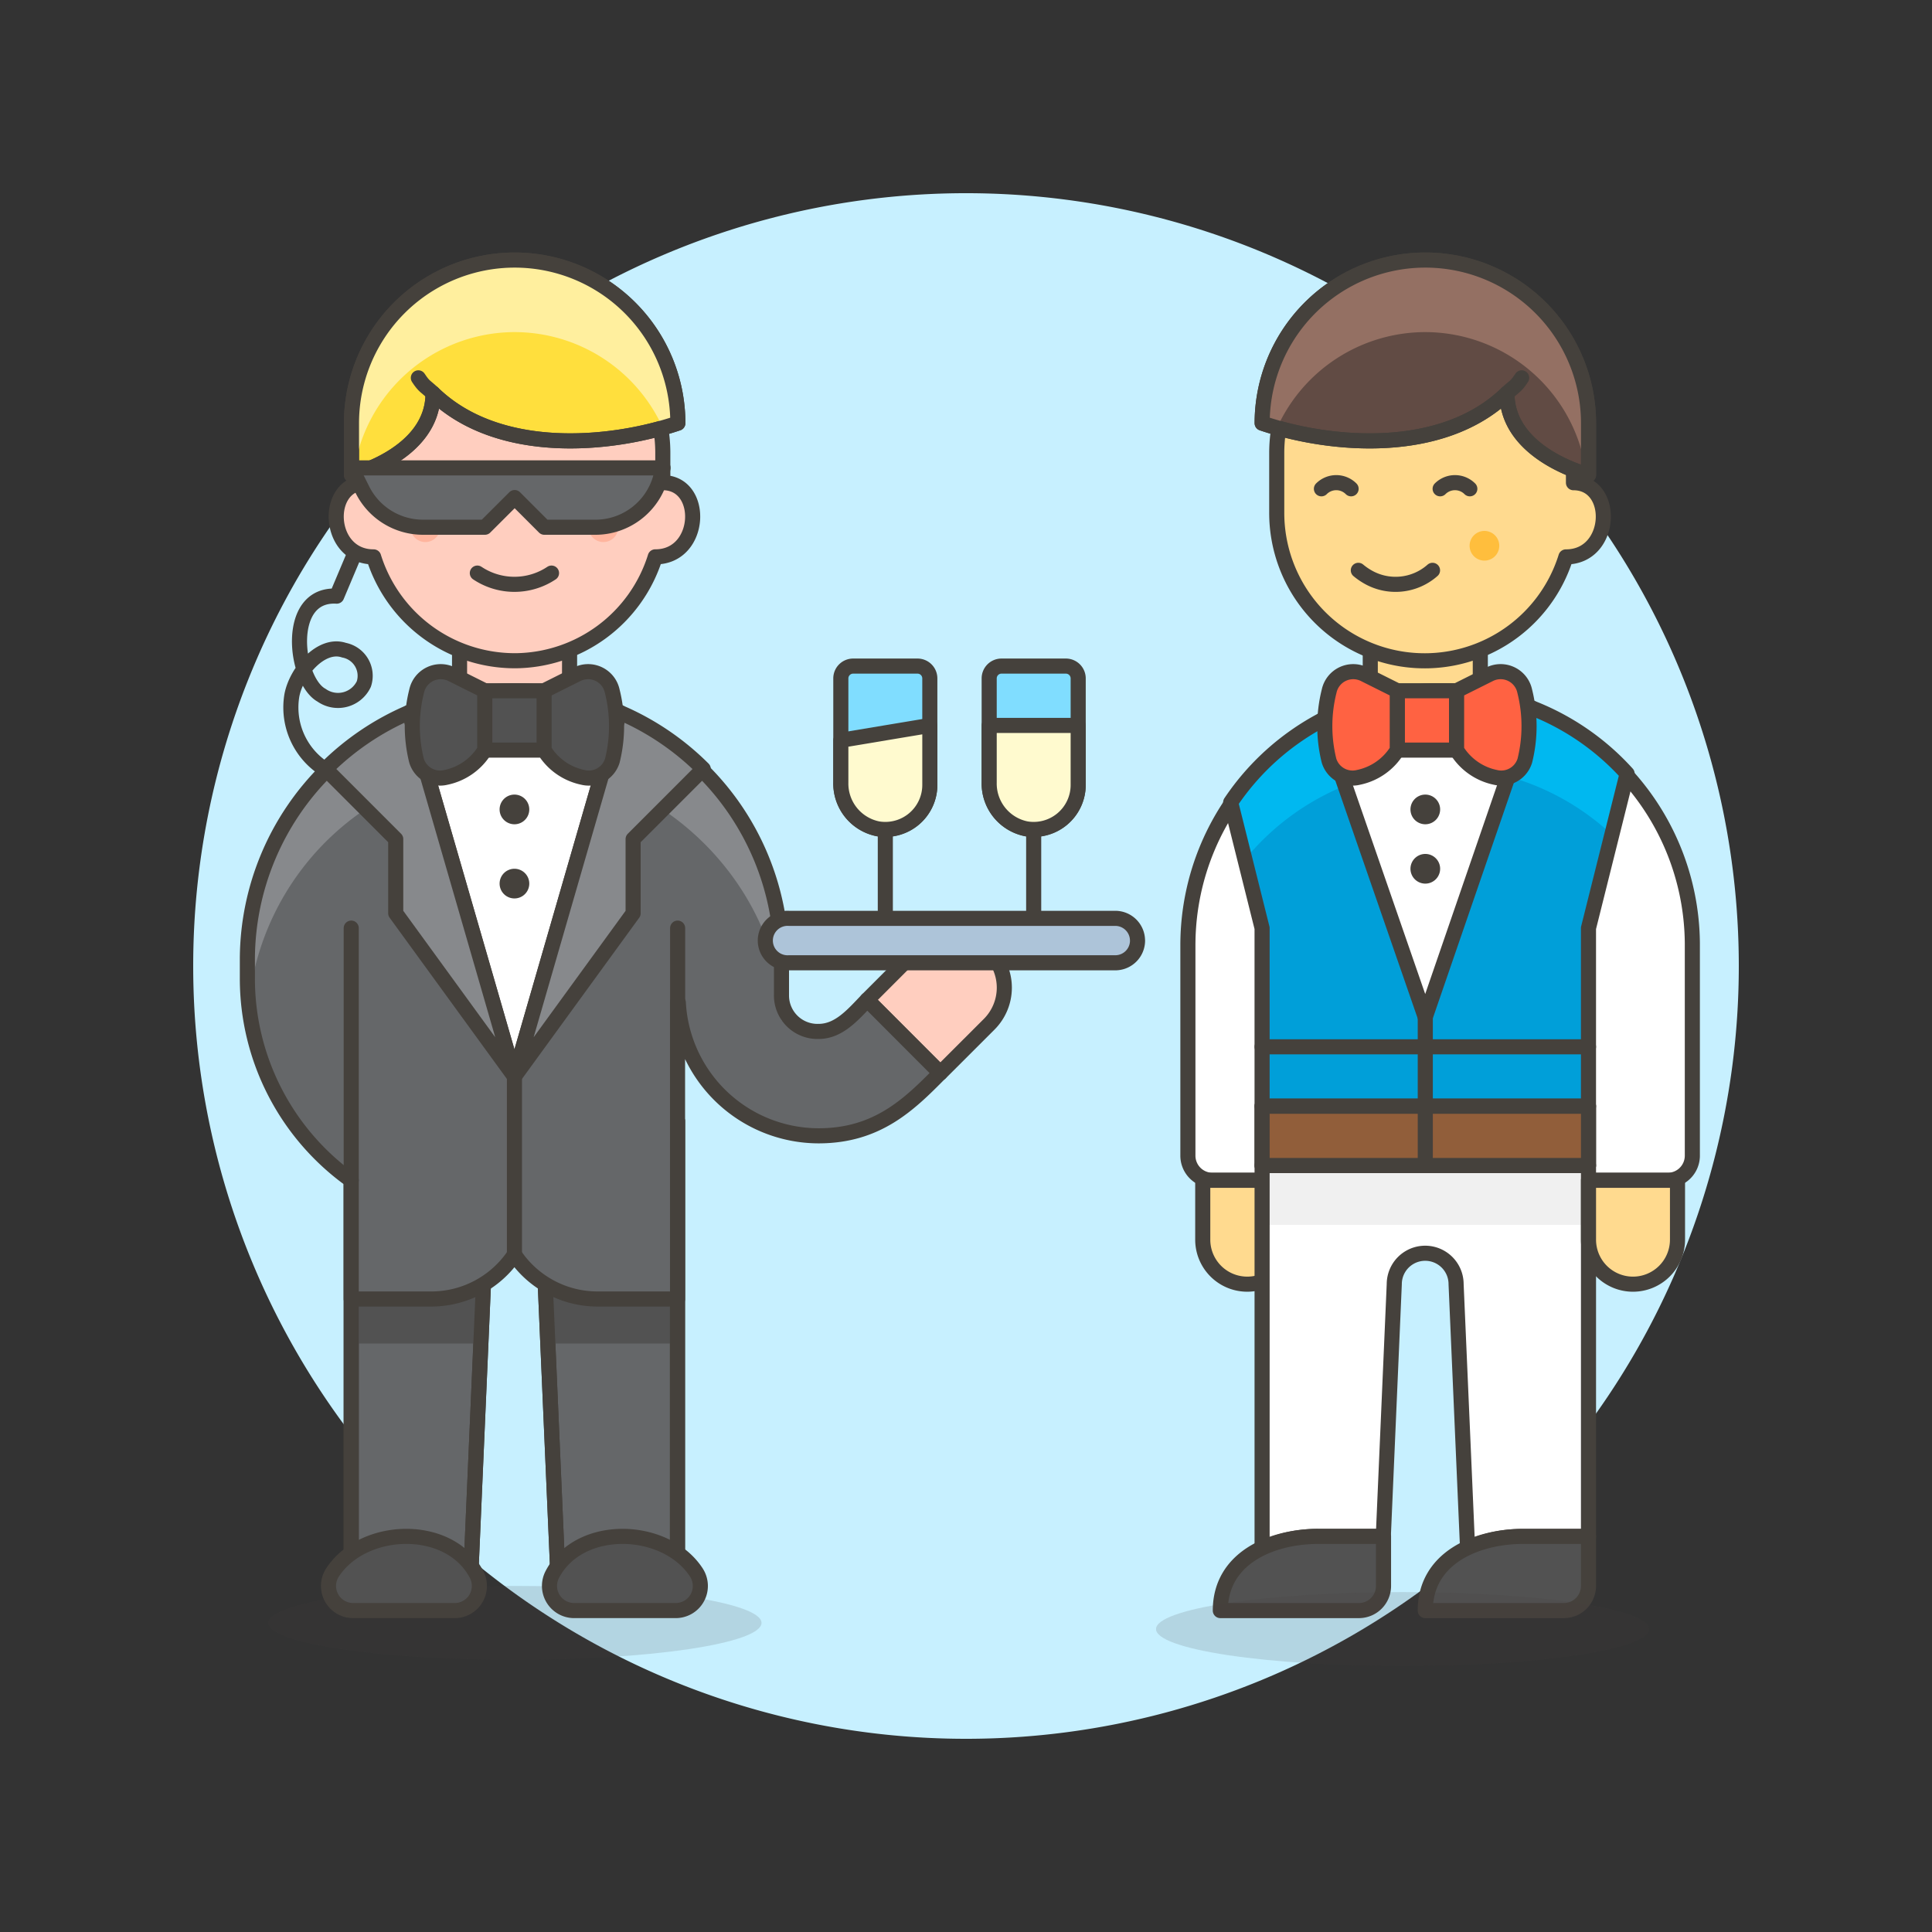 <svg width="128" height="128" fill="none" xmlns="http://www.w3.org/2000/svg">
  <rect width="100%" height="100%" fill="#333333" stroke="none"/>
  <path d="M12.8 64a51.201 51.201 0 0 0 14.996 36.204A51.199 51.199 0 0 0 64 115.2 51.2 51.2 0 0 0 115.2 64c0-13.579-5.394-26.602-14.996-36.204a51.2 51.2 0 0 0-72.408 0A51.2 51.2 0 0 0 12.8 64Z" fill="#C7F0FF"/>
  <path d="M90.784 41.34h7.29v8.355H90.784v-8.355Z" fill="#FFDA8F" stroke="#45413C" stroke-linecap="round" stroke-linejoin="round"/>
  <path d="M37.732 47.729h-7.29l.009-6.692h7.288l-.008 6.692Z" fill="#FFCEBF" stroke="#45413C" stroke-linecap="round" stroke-linejoin="round"/>
  <path d="M78.702 62.473a16.71 16.71 0 0 1 28.474-11.721 16.71 16.71 0 0 1 4.946 11.721v14.093c0 .433-.172.849-.479 1.155a1.632 1.632 0 0 1-1.155.478h-5.248v1.966H83.617v-1.966h-3.281a1.635 1.635 0 0 1-1.156-.478 1.632 1.632 0 0 1-.479-1.155V62.473Z" fill="#fff" stroke="#45413C" stroke-linecap="round" stroke-linejoin="round"/>
  <path opacity=".15" d="M17.779 107.521c0 .322.422.641 1.244.938.821.297 2.024.567 3.541.795 1.517.227 3.318.408 5.3.531 1.982.123 4.106.186 6.252.186 2.145 0 4.27-.063 6.252-.186 1.982-.123 3.783-.304 5.3-.531 1.517-.228 2.72-.498 3.541-.795.821-.297 1.244-.616 1.244-.938 0-.322-.423-.64-1.244-.937-.821-.298-2.024-.568-3.541-.795-1.517-.228-3.318-.408-5.3-.531-1.982-.123-4.106-.187-6.252-.187-2.145 0-4.27.064-6.252.187-1.982.123-3.783.303-5.3.531-1.517.227-2.72.497-3.541.795-.821.297-1.244.615-1.244.937Z" fill="#45413C"/>
  <path d="M35.072 74.268H23.27v31.46h7.863l.896-20.642a2.048 2.048 0 0 1 4.096 0l.896 20.642h7.864V74.268H35.072Z" fill="#656769" stroke="#45413C" stroke-linecap="round" stroke-linejoin="round"/>
  <path d="M44.895 79.182H23.27v9.83h8.59l.17-3.935c0-.543.216-1.064.6-1.448a2.048 2.048 0 0 1 2.896 0c.384.384.6.905.6 1.448l.172 3.935h8.59l.006-9.83Z" fill="#525252"/>
  <path d="M35.072 74.268H23.27v31.46h7.863l.896-20.642a2.048 2.048 0 0 1 4.096 0l.896 20.642h7.864V74.268H35.072Z" stroke="#45413C" stroke-linecap="round" stroke-linejoin="round"/>
  <path d="M22.033 104.176a1.638 1.638 0 0 0-.267.827c-.013.295.055.587.195.846.14.26.348.476.602.627.254.15.543.229.838.228h6.724c.281.001.556-.071.801-.209.245-.137.45-.335.596-.575a1.632 1.632 0 0 0 .055-1.6c-1.786-3.446-7.506-3.254-9.544-.144ZM46.131 104.176c.162.247.254.533.267.827.013.295-.055.587-.195.846-.14.26-.348.476-.602.627-.254.15-.543.229-.838.228h-6.724a1.637 1.637 0 0 1-.8-.209 1.644 1.644 0 0 1-.595-.575 1.634 1.634 0 0 1-.056-1.6c1.787-3.446 7.507-3.254 9.544-.144Z" fill="#525252" stroke="#45413C" stroke-linecap="round" stroke-linejoin="round"/>
  <path d="M71.433 51.992a2.951 2.951 0 0 1-1.047 2.254 2.952 2.952 0 0 1-2.397.655 3.059 3.059 0 0 1-2.453-3.062V44.946c0-.217.086-.424.239-.577a.816.816 0 0 1 .577-.239h4.264a.817.817 0 0 1 .817.817v7.046ZM61.604 51.992a2.95 2.95 0 0 1-1.047 2.254 2.952 2.952 0 0 1-2.397.655 3.059 3.059 0 0 1-2.453-3.072V44.946c0-.217.086-.424.239-.577a.816.816 0 0 1 .577-.239h4.264c.217 0 .424.086.577.239a.816.816 0 0 1 .239.577v7.046Z" fill="#80DDFF" stroke="#45413C" stroke-linecap="round" stroke-linejoin="round"/>
  <path d="m23.534 36.588-1.226 2.908c-3.446-.2-2.787 5.585-1.004 6.565a1.892 1.892 0 0 0 2.801-.742 1.727 1.727 0 0 0-.148-1.417 1.728 1.728 0 0 0-1.162-.825c-1.509-.512-3.156 1.42-3.456 2.984a4.837 4.837 0 0 0 3 5.313" stroke="#45413C" stroke-linecap="round" stroke-linejoin="round"/>
  <path d="M60.684 63.013a3.429 3.429 0 0 1 5.855 2.421 3.429 3.429 0 0 1-1.003 2.425l-3.235 3.232-4.847-4.846 3.229-3.232Z" fill="#FFCEBF" stroke="#45413C" stroke-linecap="round" stroke-linejoin="round"/>
  <path d="M57.454 66.245c-.959 1-1.878 2.089-3.222 2.089a2.382 2.382 0 0 1-2.279-1.477 2.382 2.382 0 0 1-.178-.94V63.456a17.693 17.693 0 0 0-30.151-12.414 17.693 17.693 0 0 0-5.235 12.414v1.373a16.426 16.426 0 0 0 6.881 13.37v7.863h5.302a6.624 6.624 0 0 0 5.51-2.944 6.62 6.62 0 0 0 5.504 2.944h5.303V66.405l.051.022a9.325 9.325 0 0 0 9.286 8.824c3.909 0 6.016-2.085 8.064-4.16l-4.837-4.846Z" fill="#656769"/>
  <path d="M34.083 50.598c9.772 0 17.692 8.271 17.692 17.001l.611-.069a2.386 2.386 0 0 1-.611-1.613V63.456a17.693 17.693 0 0 0-30.151-12.414 17.693 17.693 0 0 0-5.235 12.414v1.373c0 .543.045 1.08.097 1.614a17.695 17.695 0 0 1 17.596-15.845Z" fill="#87898C"/>
  <path d="M57.454 66.245c-.959 1-1.878 2.089-3.222 2.089a2.382 2.382 0 0 1-2.279-1.477 2.382 2.382 0 0 1-.178-.94V63.456a17.693 17.693 0 0 0-30.151-12.414 17.693 17.693 0 0 0-5.235 12.414v1.373a16.426 16.426 0 0 0 6.881 13.37v7.863h5.302a6.624 6.624 0 0 0 5.51-2.944 6.62 6.62 0 0 0 5.504 2.944h5.303V66.405l.051.022a9.325 9.325 0 0 0 9.286 8.824c3.909 0 6.016-2.085 8.064-4.16l-4.837-4.846Z" stroke="#45413C" stroke-linecap="round" stroke-linejoin="round"/>
  <path d="M44.895 66.405V61.49Z" fill="#00B8F0"/>
  <path d="M44.895 66.405V61.49" stroke="#45413C" stroke-linecap="round" stroke-linejoin="round"/>
  <path d="M23.27 78.199V61.49Z" fill="#00B8F0"/>
  <path d="M23.27 78.199V61.49" stroke="#45413C" stroke-linecap="round" stroke-linejoin="round"/>
  <path d="m34.083 71.319 6.977-24.122a17.697 17.697 0 0 0-13.952 0l6.975 24.122Z" fill="#fff" stroke="#45413C" stroke-linecap="round" stroke-linejoin="round"/>
  <path d="m34.083 71.319-6.977-24.122a17.695 17.695 0 0 0-5.534 3.747l4.646 4.648v4.914l7.864 10.813Z" fill="#87898C" stroke="#45413C" stroke-linecap="round" stroke-linejoin="round"/>
  <path d="m41.06 47.197-6.977 24.122 7.863-10.812V55.593l4.646-4.649a17.724 17.724 0 0 0-5.532-3.747v0Z" fill="#87898C" stroke="#45413C" stroke-linecap="round" stroke-linejoin="round"/>
  <path d="M34.083 83.114V71.319Z" fill="#00B8F0"/>
  <path d="M34.083 83.114V71.319" stroke="#45413C" stroke-linecap="round" stroke-linejoin="round"/>
  <path d="M34.083 43.776a9.796 9.796 0 0 0 9.329-6.883h.009c3.107 0 3.296-4.915.492-4.915v-1.964a9.829 9.829 0 1 0-19.658 0v1.966c-2.806 0-2.616 4.915.491 4.915h.008a9.799 9.799 0 0 0 9.33 6.88v0Z" fill="#FFCEBF" stroke="#45413C" stroke-linecap="round" stroke-linejoin="round"/>
  <path d="M27.199 34.93a.983.983 0 1 0 1.966-0.0.983.983 0 0 0-1.966 0ZM40.96 34.93a.983.983 0 0 1-1.678.695.983.983 0 0 1-.213-1.071.983.983 0 0 1 1.891.376Z" fill="#FFB59E"/>
  <path d="M31.625 37.969a4.429 4.429 0 0 0 4.914 0" stroke="#45413C" stroke-linecap="round" stroke-linejoin="round"/>
  <path d="M28.691 26.057c4.31 4.181 11.744 3.492 16.219 1.978a10.812 10.812 0 0 0-10.82-10.805 10.812 10.812 0 0 0-10.804 10.82v3.414s5.405-1.352 5.405-5.407" fill="#FFDF3D"/>
  <path d="M28.691 26.057c4.31 4.181 11.744 3.492 16.219 1.978a10.812 10.812 0 0 0-10.82-10.805 10.812 10.812 0 0 0-10.804 10.82v3.414s5.405-1.352 5.405-5.407" stroke="#45413C" stroke-linecap="round" stroke-linejoin="round"/>
  <path d="M34.099 22.003a10.791 10.791 0 0 1 9.805 6.321c.338-.096.693-.184 1.002-.289a10.812 10.812 0 0 0-10.82-10.805 10.812 10.812 0 0 0-10.805 10.82v3.414l.141-.04a10.778 10.778 0 0 1 10.677-9.421Z" fill="#FFEF9E"/>
  <path d="M28.691 26.057c4.31 4.181 11.744 3.492 16.219 1.978a10.812 10.812 0 0 0-10.82-10.805 10.812 10.812 0 0 0-10.804 10.82v3.414s5.405-1.352 5.405-5.407" stroke="#45413C" stroke-linecap="round" stroke-linejoin="round"/>
  <path d="M28.691 26.057c-.498-.483-.57-.406-.975-1.024" stroke="#45413C" stroke-linecap="round" stroke-linejoin="round"/>
  <path d="M32.117 45.764h3.932v3.932h-3.932v-3.932ZM36.049 45.764l2.185-1.092a1.633 1.633 0 0 1 2.327 1.115 9.492 9.492 0 0 1 .008 4.608 1.631 1.631 0 0 1-.755.942 1.631 1.631 0 0 1-1.196.165 3.938 3.938 0 0 1-2.569-1.809V45.764Z" fill="#525252" stroke="#45413C" stroke-linecap="round" stroke-linejoin="round"/>
  <path d="m32.117 45.764-2.186-1.092a1.632 1.632 0 0 0-1.436-.012 1.633 1.633 0 0 0-.891 1.127 9.493 9.493 0 0 0-.008 4.608 1.631 1.631 0 0 0 1.951 1.107 3.943 3.943 0 0 0 2.57-1.809V45.764Z" fill="#525252" stroke="#45413C" stroke-linecap="round" stroke-linejoin="round"/>
  <path d="M34.083 52.644a.983.983 0 1 0 0 1.966.983.983 0 0 0-0-1.966ZM34.083 57.558a.983.983 0 0 0-.695 1.678.983.983 0 0 0 1.678-.695.983.983 0 0 0-.983-.983Z" fill="#45413C"/>
  <path d="M23.286 30.998h20.642l-.136.538a4.481 4.481 0 0 1-1.591 2.447 4.481 4.481 0 0 1-2.761.948H36.064l-1.966-1.966L32.128 34.93h-4.106a4.48 4.48 0 0 1-4.008-2.477l-.728-1.455Z" fill="#656769" stroke="#45413C" stroke-linecap="round" stroke-linejoin="round"/>
  <path d="M75.365 62.314a1.473 1.473 0 0 1-.91 1.361 1.472 1.472 0 0 1-.564.112H52.266a1.475 1.475 0 0 1-1.441-.888 1.475 1.475 0 0 1 .342-1.657 1.474 1.474 0 0 1 1.098-.399h21.624a1.474 1.474 0 0 1 1.474 1.471v0Z" fill="#ADC4D9" stroke="#45413C" stroke-linecap="round" stroke-linejoin="round"/>
  <path d="M58.655 54.941v5.898M68.484 54.941v5.898" stroke="#45413C" stroke-linecap="round" stroke-linejoin="round"/>
  <path d="M55.707 51.84a3.059 3.059 0 0 0 2.453 3.072 2.95 2.95 0 0 0 2.397-.654 2.951 2.951 0 0 0 1.047-2.254v-3.942l-5.897.983v2.796ZM65.536 51.84a3.059 3.059 0 0 0 2.453 3.072 2.95 2.95 0 0 0 2.397-.654 2.95 2.95 0 0 0 1.047-2.254v-3.942H65.536v3.779Z" fill="#FFFACF" stroke="#45413C" stroke-linecap="round" stroke-linejoin="round"/>
  <path d="M79.685 82.131a2.949 2.949 0 1 0 5.898 0V78.199h-5.898v3.932Z" fill="#FFDA8F" stroke="#45413C" stroke-linecap="round" stroke-linejoin="round"/>
  <path d="M83.617 77.217v25.369a8.804 8.804 0 0 1 3.712-.797h4.319l.726-16.71a2.048 2.048 0 0 1 4.096 0l.76 17.484a8.831 8.831 0 0 1 3.672-.768h4.34V77.219l-21.625-.001Z" fill="#fff"/>
  <path d="M83.617 77.217h21.625v3.932H83.617v-3.932Z" fill="#F0F0F0"/>
  <path d="M94.417 20.186a9.83 9.83 0 0 1 6.95 2.879 9.831 9.831 0 0 1 2.879 6.95v1.966c2.806 0 2.614 4.915-.492 4.915h-.009a9.797 9.797 0 0 1-4.167 5.397 9.801 9.801 0 0 1-14.991-8.341v-3.937a9.829 9.829 0 0 1 9.829-9.829v0Z" fill="#FFDA8F" stroke="#45413C" stroke-linecap="round" stroke-linejoin="round"/>
  <path d="M97.365 36.159a.984.984 0 0 0 .607.908.984.984 0 0 0 1.071-.213.983.983 0 0 0-.695-1.678.981.981 0 0 0-.695.287.98.98 0 0 0-.288.696Z" fill="#FFBE3D"/>
  <path d="M94.908 37.786a3.691 3.691 0 0 1-4.338.407 4.293 4.293 0 0 1-.577-.407M97.379 32.384a1.39 1.39 0 0 0-1.515-.301 1.389 1.389 0 0 0-.451.301M89.514 32.384a1.389 1.389 0 0 0-.983-.407 1.391 1.391 0 0 0-.983.407" stroke="#45413C" stroke-linecap="round" stroke-linejoin="round"/>
  <path d="M99.84 26.057c-4.31 4.182-11.743 3.492-16.219 1.978a10.812 10.812 0 0 1 14.957-9.979 10.809 10.809 0 0 1 5.847 5.856 10.802 10.802 0 0 1 .82 4.138v3.414s-5.405-1.352-5.405-5.407Z" fill="#614B44" stroke="#45413C" stroke-linecap="round" stroke-linejoin="round"/>
  <path d="M94.428 22.003a10.792 10.792 0 0 0-9.809 6.321c-.338-.096-.691-.184-1.002-.289a10.812 10.812 0 0 1 14.957-9.979 10.809 10.809 0 0 1 3.506 2.346 10.809 10.809 0 0 1 2.341 3.509 10.803 10.803 0 0 1 .821 4.138v3.414l-.141-.04a10.776 10.776 0 0 0-3.56-6.723 10.774 10.774 0 0 0-7.113-2.697Z" fill="#947063"/>
  <path d="M99.84 26.057c-4.31 4.182-11.743 3.492-16.219 1.978a10.812 10.812 0 0 1 14.957-9.979 10.809 10.809 0 0 1 5.847 5.856 10.802 10.802 0 0 1 .82 4.138v3.414s-5.405-1.352-5.405-5.407Z" stroke="#45413C" stroke-linecap="round" stroke-linejoin="round"/>
  <path d="M99.84 26.057c.498-.483.57-.406.975-1.024M83.617 77.217v25.369a8.804 8.804 0 0 1 3.712-.797h4.319l.726-16.71a2.048 2.048 0 0 1 4.096 0l.76 17.484a8.831 8.831 0 0 1 3.672-.768h4.34V77.219l-21.625-.001Z" stroke="#45413C" stroke-linecap="round" stroke-linejoin="round"/>
  <path d="M80.85 106.705c0-3.52 3.441-4.915 6.484-4.915h4.328v3.281c0 .434-.172.849-.478 1.155a1.631 1.631 0 0 1-1.155.479h-9.179ZM94.429 106.705c0-3.52 3.439-4.915 6.484-4.915h4.329v3.281c-.001.434-.173.849-.479 1.155-.306.306-.722.478-1.155.479h-9.179Z" fill="#525252" stroke="#45413C" stroke-linecap="round" stroke-linejoin="round"/>
  <path d="M95.412 45.764a16.688 16.688 0 0 0-13.877 7.398l2.081 8.328v15.727h21.625V61.49l2.56-10.232a16.679 16.679 0 0 0-5.611-4.063 16.673 16.673 0 0 0-6.779-1.431Z" fill="#009FD9"/>
  <path d="M95.412 50.824a16.646 16.646 0 0 1 11.377 4.472l1.01-4.04a16.711 16.711 0 0 0-20.778-3.233 16.712 16.712 0 0 0-5.485 5.139l.946 3.786a16.676 16.676 0 0 1 12.931-6.125Z" fill="#00B8F0"/>
  <path d="M95.412 45.764a16.688 16.688 0 0 0-13.877 7.398l2.081 8.328v15.727h21.625V61.49l2.56-10.232a16.679 16.679 0 0 0-5.611-4.063 16.673 16.673 0 0 0-6.779-1.431Z" stroke="#45413C" stroke-linecap="round" stroke-linejoin="round"/>
  <path d="M95.412 45.764a16.64 16.64 0 0 0-7.808 1.932l6.821 19.693 7.051-20.488a16.668 16.668 0 0 0-6.064-1.137v0Z" fill="#fff" stroke="#45413C" stroke-linecap="round" stroke-linejoin="round"/>
  <path d="M105.242 82.131a2.948 2.948 0 0 0 2.948 2.949c.782 0 1.532-.311 2.085-.864a2.949 2.949 0 0 0 .864-2.085V78.199h-5.897v3.932Z" fill="#FFDA8F" stroke="#45413C" stroke-linecap="round" stroke-linejoin="round"/>
  <path d="M92.572 45.764h3.932v3.932h-3.932v-3.932Z" fill="#FF6242" stroke="#45413C" stroke-linecap="round" stroke-linejoin="round"/>
  <path d="m96.504 45.764 2.184-1.092a1.632 1.632 0 0 1 1.437-.013c.225.107.422.265.577.461.154.196.262.424.314.667a9.504 9.504 0 0 1 .008 4.608 1.632 1.632 0 0 1-.755.942 1.629 1.629 0 0 1-1.196.165 3.941 3.941 0 0 1-2.57-1.809l.001-3.93Z" fill="#FF6242" stroke="#45413C" stroke-linecap="round" stroke-linejoin="round"/>
  <path d="M83.617 73.285h21.625v3.932H83.617v-3.932Z" fill="#915E3A" stroke="#45413C" stroke-linecap="round" stroke-linejoin="round"/>
  <path d="m92.572 45.764-2.185-1.092a1.634 1.634 0 0 0-1.437-.013 1.634 1.634 0 0 0-.891 1.128 9.508 9.508 0 0 0-.008 4.608 1.631 1.631 0 0 0 1.951 1.107 3.938 3.938 0 0 0 2.57-1.809v-3.93Z" fill="#FF6242" stroke="#45413C" stroke-linecap="round" stroke-linejoin="round"/>
  <path d="M94.43 52.644a.983.983 0 0 0-.964 1.175.984.984 0 0 0 .269.503.984.984 0 0 0 1.071.213.984.984 0 0 0 .607-.908.983.983 0 0 0-.983-.983ZM94.43 56.576a.984.984 0 0 0-.908.607.983.983 0 0 0 1.285 1.284.982.982 0 0 0 .441-.363.982.982 0 0 0 .165-.546.98.98 0 0 0-.288-.695.983.983 0 0 0-.319-.213.983.983 0 0 0-.376-.074Z" fill="#45413C"/>
  <path d="M83.617 69.353h21.625Z" fill="#009FD9"/>
  <path d="M83.617 69.353h21.625" stroke="#45413C" stroke-linecap="round" stroke-linejoin="round"/>
  <path opacity=".15" d="M76.59 107.929c0 .322.422.641 1.244.938.821.297 2.024.567 3.541.795 1.517.227 3.318.408 5.3.531 1.982.123 4.106.186 6.252.186 2.145 0 4.27-.063 6.252-.186 1.982-.123 3.783-.304 5.3-.531 1.517-.228 2.721-.498 3.542-.795.821-.297 1.243-.616 1.243-.938 0-.321-.422-.64-1.243-.937-.821-.297-2.025-.567-3.542-.795-1.517-.227-3.317-.408-5.3-.531-1.982-.123-4.106-.187-6.252-.187-2.145 0-4.27.064-6.252.187-1.982.123-3.783.304-5.3.531-1.517.228-2.72.498-3.541.795-.821.297-1.244.616-1.244.937Z" fill="#45413C"/>
  <path d="M83.617 73.285h21.625Z" fill="#009FD9"/>
  <path d="M83.617 73.285h21.625" stroke="#45413C" stroke-linecap="round" stroke-linejoin="round"/>
  <path d="M94.429 67.388v9.829Z" fill="#fff"/>
  <path d="M94.429 67.388v9.829" stroke="#45413C" stroke-linecap="round" stroke-linejoin="round"/>
</svg>
